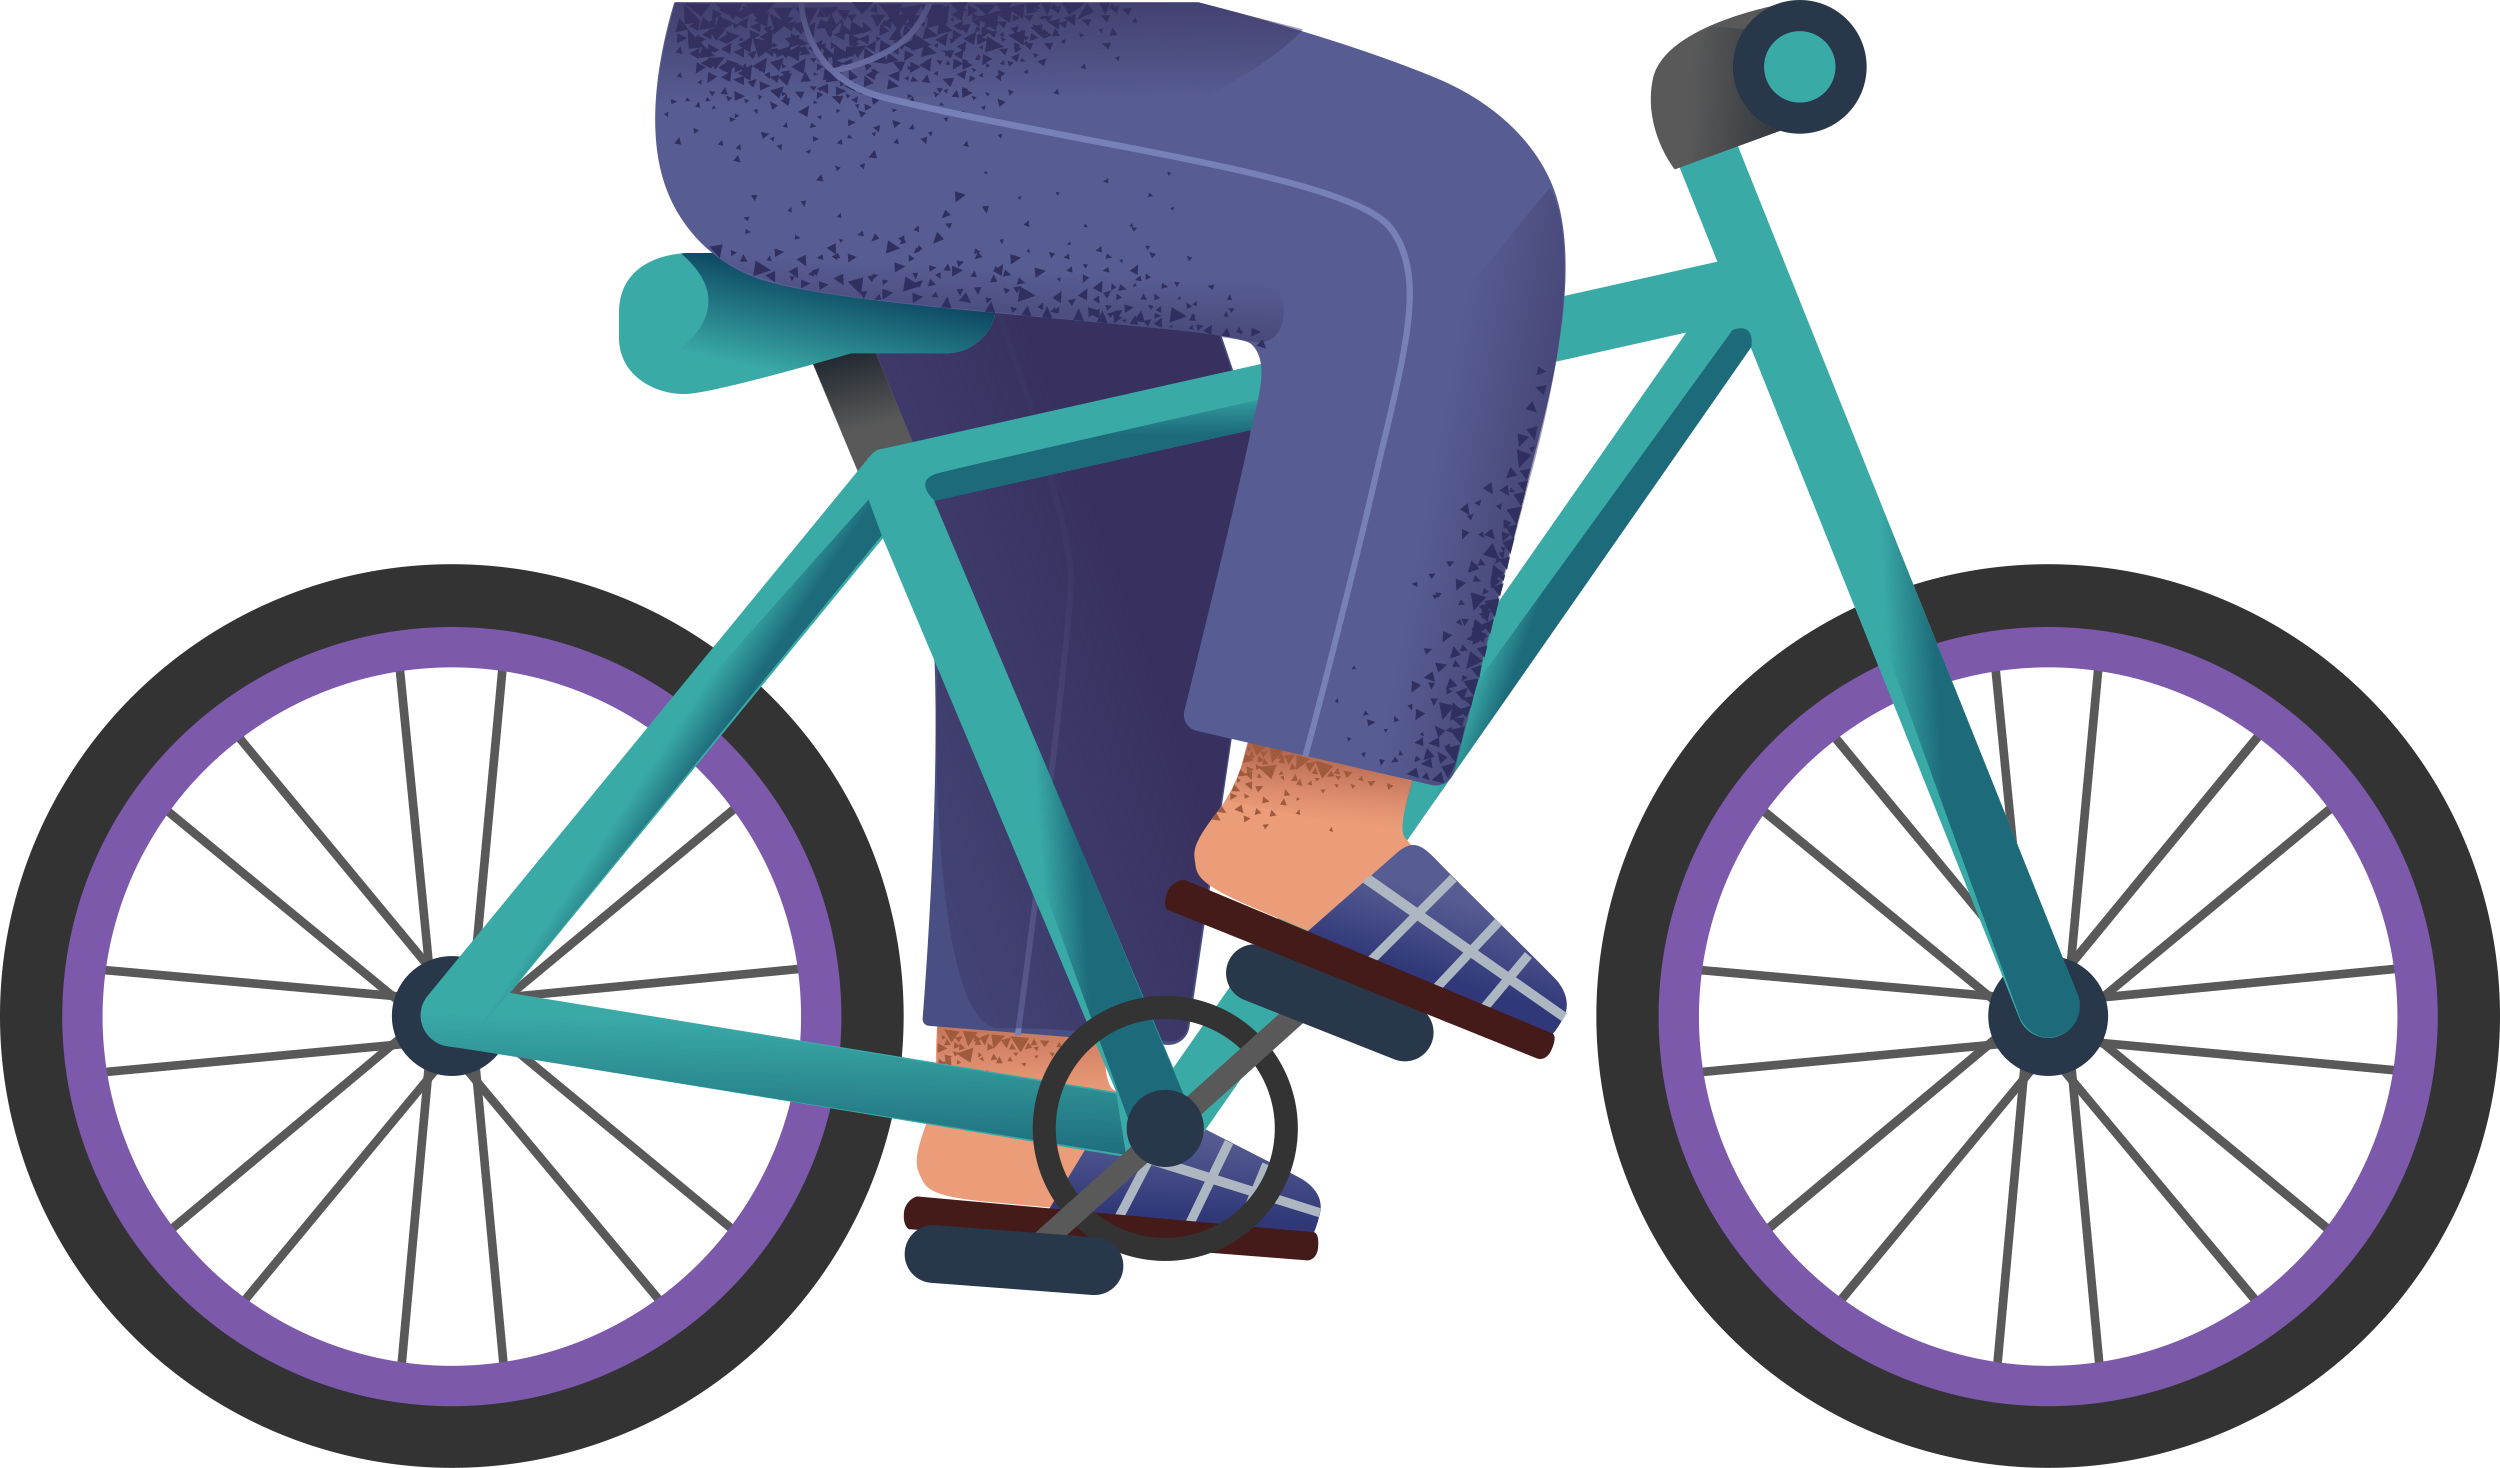 <svg xmlns="http://www.w3.org/2000/svg" xmlns:xlink="http://www.w3.org/1999/xlink" width="433.8" height="254.701" viewBox="0 0 433.8 254.701">
  <defs>
    <linearGradient id="linear-gradient" x1="0.571" y1="0.14" x2="0.498" y2="0.85" gradientUnits="objectBoundingBox">
      <stop offset="0.233" stop-color="#575d92"/>
      <stop offset="0.995" stop-color="#313879"/>
    </linearGradient>
    <linearGradient id="linear-gradient-2" x1="0.5" y1="0.908" x2="0.498" y2="-0.108" gradientUnits="objectBoundingBox">
      <stop offset="0" stop-color="#cc7a5e" stop-opacity="0"/>
      <stop offset="1" stop-color="#aa5f4b"/>
    </linearGradient>
    <linearGradient id="linear-gradient-3" x1="-0.138" y1="0.989" x2="0.627" y2="0.428" gradientUnits="objectBoundingBox">
      <stop offset="0.139" stop-color="#38315f" stop-opacity="0"/>
      <stop offset="0.995" stop-color="#38315f"/>
    </linearGradient>
    <linearGradient id="linear-gradient-4" x1="0.579" y1="0.928" x2="0.404" y2="0.071" gradientUnits="objectBoundingBox">
      <stop offset="0" stop-color="#151e28" stop-opacity="0"/>
      <stop offset="0.998" stop-color="#151e28"/>
    </linearGradient>
    <linearGradient id="linear-gradient-5" x1="0.111" y1="0.49" x2="1.69" y2="0.618" xlink:href="#linear-gradient-4"/>
    <linearGradient id="linear-gradient-6" x1="0.226" y1="0.878" x2="0.632" y2="0.163" gradientUnits="objectBoundingBox">
      <stop offset="0.131" stop-color="#093f5c" stop-opacity="0"/>
      <stop offset="1" stop-color="#093f5c"/>
    </linearGradient>
    <linearGradient id="linear-gradient-7" x1="0.441" y1="0.508" x2="0.588" y2="0.489" gradientUnits="objectBoundingBox">
      <stop offset="0.131" stop-color="#093f5c" stop-opacity="0"/>
      <stop offset="1" stop-color="#093f5c" stop-opacity="0.6"/>
    </linearGradient>
    <linearGradient id="linear-gradient-8" x1="0.439" y1="0.51" x2="0.596" y2="0.487" xlink:href="#linear-gradient-7"/>
    <linearGradient id="linear-gradient-9" x1="0.489" y1="0.486" x2="0.563" y2="0.544" xlink:href="#linear-gradient-7"/>
    <linearGradient id="linear-gradient-10" x1="0.547" y1="0.112" x2="0.456" y2="0.996" xlink:href="#linear-gradient-7"/>
    <linearGradient id="linear-gradient-11" x1="0.488" y1="0.486" x2="0.545" y2="0.515" xlink:href="#linear-gradient-7"/>
    <linearGradient id="linear-gradient-12" x1="0.495" y1="0.399" x2="0.509" y2="0.655" xlink:href="#linear-gradient-7"/>
    <linearGradient id="linear-gradient-13" x1="0.682" y1="0.213" x2="0.495" y2="0.686" xlink:href="#linear-gradient"/>
    <linearGradient id="linear-gradient-14" x1="0.466" y1="0.855" x2="0.585" y2="0.143" xlink:href="#linear-gradient-2"/>
    <linearGradient id="linear-gradient-15" x1="0.504" y1="0.459" x2="1.093" y2="0.625" xlink:href="#linear-gradient-3"/>
    <linearGradient id="linear-gradient-16" x1="0.484" y1="0.587" x2="0.405" y2="1.182" xlink:href="#linear-gradient-3"/>
    <linearGradient id="linear-gradient-17" x1="0.509" y1="0.697" x2="0.466" y2="-0.287" xlink:href="#linear-gradient-3"/>
  </defs>
  <g id="_62" data-name="62" transform="translate(-36.5 -207.699)">
    <path id="Path_12953" data-name="Path 12953" d="M200.1,369.8s-1.2,16.5-1.2,21.2c0,4.6.2,6.5-1.9,12.3-2.1,5.9-1.5,6.9-.7,8.7s1.7,3.2,10.2,4.1l55,5.1s3.1-3.7.8-5.5c-2.2-1.8-29.4-16.6-32.7-19-2.6-1.9-1.6-22.1-1.6-22.1l-27.9-4.8Z" fill="#eb9c79"/>
    <path id="Path_12954" data-name="Path 12954" d="M217.4,419.4l12.1-20c2-3,3.6-2.4,7.6-.2s23.5,12,25.5,13.2c2,1.3,3.4,3.2,3,5.5a20.523,20.523,0,0,1-1.5,4.6l-46.7-3.1Z" fill="url(#linear-gradient)"/>
    <g id="Group_930" data-name="Group 930">
      <path id="Path_12955" data-name="Path 12955" d="M265.3,418.9l-40.1-12.5.8-1.7,39.8,12.7Z" fill="#adb7c1"/>
      <path id="Path_12956" data-name="Path 12956" d="M228.96,420.477l10.342-19.87,1.42.74-10.342,19.87Zm12.14,1.51,7.944-16.486,1.44.7-7.944,16.486Zm9.12.372,5.338-12.942,1.48.6L251.7,422.959Z" fill="#adb7c1"/>
    </g>
    <path id="Path_12957" data-name="Path 12957" d="M195.6,415.3l68.8,6.2s1.1-.1.8,2.8c-.3,2.2-1.9,2.1-1.9,2.1L194.4,421c-.1.2-1.4-.6-1-3.2a3.307,3.307,0,0,1,2.2-2.5Z" fill="#441b18"/>
    <path id="Path_12958" data-name="Path 12958" d="M199.2,382.6l-.1,12a43.354,43.354,0,0,1-.8,5.4l30.8-3.3-.7-2.3-.4-9.5-28.8-2.3Z" fill="url(#linear-gradient-2)"/>
    <g id="Group_931" data-name="Group 931">
      <path id="Path_12959" data-name="Path 12959" d="M202.9,388.6l-.7-.9,1.3-.2Zm-3.1,4.8-.6.4-.1-.9Zm11.3,3.8h-.9l.6-.9Zm-8.5-5.6.7.5-.8.3Zm14.6,7.5-.8-.2.5-.7Zm-.5-8.3-.3.6-.5-.5Zm-6.7,3.4.5.4-.6.3Zm-8.2,1.5-.7.6-.3-.8Zm-4.1,6.2.6-1.3,1.1,1.1Zm5.5-7.1-.7-1,1.3-.3Zm3.9,3.3-1.2.5.1-1.3Zm-6.4-4.3,1.1-.7.2,1.5Zm3.5,2.7v-1.2l1.2.7Zm8.6-6.7h-1.2l.5-1.1Zm13.1-.7-.6,1-.6-1.2Zm-11-.5.7.9-1.3.3Zm-16.7,11.3.5-1,1,.9Zm5.8-10.3-1.1.4.1-1.3Z" fill="#a05a3c"/>
      <path id="Path_12960" data-name="Path 12960" d="M203.1,389.2l-1.1.5.1-1.2Zm-3.9,8.1-.2-1.1,1.3.2Zm7.6-8.3h-1.2l.6-1.1Zm-7.7,6.6.2-1.3,1.3,1Zm9.4.5h-1.3l.6-1.1Zm-7-7.1-1.2.1.5-1.2Zm1.5-2.3-1.4,1.9-1.3-2.3Zm5.9,3-.4-2.5,2.4.2Z" fill="#a05a3c"/>
      <path id="Path_12961" data-name="Path 12961" d="M211.2,389.6l-1-1.4,1.7-.5Zm-3.8-.5-.9-1.4,1.7-.6Zm-6.7-1.4-.7.4-.1-.8Zm11.5,4.2-.9-.1.5-.8Zm8.6-2.5h-1l.5-.9Zm-7.6.9-.4.7-.5-.6Zm1.4,1.8-.3.7-.6-.6Zm-11-5.5,2.5.2-1.6,2.5Z" fill="#a05a3c"/>
      <path id="Path_12962" data-name="Path 12962" d="M202.9,390.4l-.7.6-.4-.9Zm13.9-1.1-.4.8-.6-.7Zm-10.5,1,.6.5-.7.4Zm.1,1.1.7-.3.1.8Zm-6.7,7.1,1-1,.7,1.4Zm5.9,2.3-.6-.7,1.1-.3Zm3.2-6.6-1.1.4v-1.3Zm-2.1-6.1-1.2.4.1-1.3Zm2.3,1.4-1.2.5.1-1.3Zm-8.8,2.5,1.3-.7.1,1.5Zm1.6,8.4-.4-1.2,1.3.3Zm8.7-8.2h-1.2l.6-1.2Zm6-3.2-1.2.1.6-1.2Zm5.7,1.1-.7-.8,1.3-.3Zm-17.8,8.2-1.1.4.1-1.2Zm-5.2-7.9v-1.7l1.7.9Z" fill="#a05a3c"/>
      <path id="Path_12963" data-name="Path 12963" d="M200.6,391.9l-.2-1.2,1.3.3Zm14.5-4.1-1.5,2.5-1.8-2.8Zm3.5.5-.8,1.1-.9-1.2Zm.9,2.1-.4.7-.5-.8Zm-20.3,2.3.2-1.3,1.3.9Zm10.4-1.2-1.2.2.5-1.2Zm-4.2-2-.5,2.6-2.5-1.6Z" fill="#a05a3c"/>
    </g>
    <path id="Path_12964" data-name="Path 12964" d="M167.8,241.6s28.4,53.3,30.1,69.4c2.5,23.1-.7,65.6-1.3,73.4a1.164,1.164,0,0,0,1.1,1.3l41.2,3.3a3.668,3.668,0,0,0,4-3.2L256,296.6c1.8-13.4-28-82.9-28-82.9l-60.2,27.9Z" fill="#494f83"/>
    <path id="Path_12965" data-name="Path 12965" d="M213.6,387.4l-1-.1c.1-.7,9.2-68.3,9.2-79.1,0-12.3-17-59.7-17.1-60.2l.9-.3c.7,2,17.2,48.1,17.2,60.5,0,10.8-9.1,78.5-9.2,79.2Z" fill="#7780b7"/>
    <path id="Path_12966" data-name="Path 12966" d="M167.8,242.3s17.1,30.6,23.1,49.2,8.9,25.3,8.2,35c-.4,4.8-.8,59.6,10.7,59.6a192.57,192.57,0,0,1,29.5,2.3,2.878,2.878,0,0,0,3.2-2.3l13.4-89.6c1.3-13.3-28-82.9-28-82.9l-60.1,28.7Z" fill="url(#linear-gradient-3)"/>
    <path id="Path_12967" data-name="Path 12967" d="M176.618,268.626l9.965-4.162,10.56,25.282-9.965,4.162Z" fill="#595959"/>
    <path id="Path_12968" data-name="Path 12968" d="M183,283.5l-6.3-14.8,9.9-4.2,6.6,16.1Z" fill="url(#linear-gradient-4)"/>
    <g id="Group_932" data-name="Group 932">
      <path id="Path_12969" data-name="Path 12969" d="M401.2,457.1l-6.9-73.8,6.9-74.3,1.5.2-6.9,74.2,6.9,73.5Zm-18.8,3.3-1.5-.2,7-76.8-7-70.9,1.5-.2,7,71.2Z" fill="#595959"/>
      <path id="Path_12970" data-name="Path 12970" d="M467.4,395.6l-74.2-6.9-73.5,6.9-.2-1.5,73.8-6.9,74.3,6.9Zm-74.2-13.3h-.1l-77-6.9.1-1.5,77,6.9,70.9-6.9.2,1.5Z" fill="#595959"/>
      <path id="Path_12971" data-name="Path 12971" d="M348.5,443.5l-1.2-1,47.3-57.1L452,337.8l1,1.2-57.4,47.5Zm-16.8-11.9-1-1.2L389.9,381l45.3-55.1,1.2,1L391,382.1Z" fill="#595959"/>
      <path id="Path_12972" data-name="Path 12972" d="M449.7,429.6l-57.1-47.2L345,324.9l1.2-1,47.5,57.5,57,47Zm-12.1,16.6-49.4-59.3-55.1-45.2,1-1.2,55.2,45.4,49.5,59.3Z" fill="#595959"/>
    </g>
    <circle id="Ellipse_382" data-name="Ellipse 382" cx="10.4" cy="10.4" r="10.4" transform="translate(381.5 373.6)" fill="#283749"/>
    <path id="Path_12973" data-name="Path 12973" d="M391.9,320.6A63.4,63.4,0,1,1,328.5,384a63.483,63.483,0,0,1,63.4-63.4m0-15A78.4,78.4,0,1,0,470.3,384a78.4,78.4,0,0,0-78.4-78.4Z" fill="#333"/>
    <path id="Path_12974" data-name="Path 12974" d="M391.9,323.5a60.6,60.6,0,1,1-60.6,60.6,60.688,60.688,0,0,1,60.6-60.6m0-7a67.6,67.6,0,1,0,67.6,67.6,67.644,67.644,0,0,0-67.6-67.6Z" fill="#7c59aa"/>
    <g id="Group_933" data-name="Group 933">
      <path id="Path_12975" data-name="Path 12975" d="M124.3,457.1l-6.9-73.8,6.9-74.3,1.5.2-6.9,74.2,6.9,73.5Zm-18.8,3.3-1.5-.2,7-76.8-7-70.9,1.5-.2,7,71.2Z" fill="#595959"/>
      <path id="Path_12976" data-name="Path 12976" d="M190.5,395.6l-74.3-6.9-73.5,6.9-.1-1.5,73.7-6.9,74.3,6.9Zm-74.3-13.3h0l-77-6.9.1-1.5,76.9,6.9,71-6.9.1,1.5Z" fill="#595959"/>
      <path id="Path_12977" data-name="Path 12977" d="M71.5,443.5l-1.1-1,47.3-57.1,57.4-47.6.9,1.2-57.3,47.5ZM54.7,431.6l-.9-1.2L113,381l45.3-55.1,1.1,1L114,382.1Z" fill="#595959"/>
      <path id="Path_12978" data-name="Path 12978" d="M172.8,429.6l-57.1-47.2L68.1,324.9l1.1-1,47.6,57.5,56.9,47Zm-12.1,16.6-49.5-59.3-55-45.2.9-1.2,55.2,45.4,49.5,59.3Z" fill="#595959"/>
    </g>
    <circle id="Ellipse_383" data-name="Ellipse 383" cx="10.4" cy="10.4" r="10.4" transform="translate(104.5 373.6)" fill="#283749"/>
    <path id="Path_12979" data-name="Path 12979" d="M391.9,320.6A63.4,63.4,0,1,1,328.5,384a63.483,63.483,0,0,1,63.4-63.4m0-15A78.4,78.4,0,1,0,470.3,384a78.4,78.4,0,0,0-78.4-78.4Z" transform="translate(-277)" fill="#333"/>
    <path id="Path_12980" data-name="Path 12980" d="M391.9,323.5a60.6,60.6,0,1,1-60.6,60.6,60.688,60.688,0,0,1,60.6-60.6m0-7a67.6,67.6,0,1,0,67.6,67.6,67.644,67.644,0,0,0-67.6-67.6Z" transform="translate(-277)" fill="#7c59aa"/>
    <path id="Path_12981" data-name="Path 12981" d="M200.7,269H184.2s-21,6.2-27.8,7c-5,.6-12.5-2.4-12.5-9.8V262c0-8.4,7.7-10.4,12.5-10.4h44.3a8.71,8.71,0,0,1,8.7,8.7h0a8.71,8.71,0,0,1-8.7,8.7ZM397,380.3,335.4,226.4a5.385,5.385,0,1,0-10,4l9.1,22.7L190,285.5c-.2,0-.3.1-.5.1h-.1c-.1,0-.2.1-.4.1h-.1c-.1.1-.3.1-.4.2l-.1.1c-.1.1-.2.1-.3.2a.1.1,0,0,0-.1.1l-.8.8c-.1.1-.2.2-.2.3l-76.3,93.1a5.368,5.368,0,0,0-.7,5.7,5.49,5.49,0,0,0,4.5,3.1c4.2.5,76,12.3,123.5,20.2h1.6a.6.6,0,0,0,.4-.1c.1,0,.2,0,.2-.1.1,0,.2-.1.4-.1.1,0,.2-.1.3-.1s.2-.1.3-.1.2-.1.3-.2c.1,0,.2-.1.3-.2s.2-.1.3-.2.2-.1.2-.2c.1-.1.2-.1.2-.2l.5-.5c.1-.1.1-.2.2-.2h0L340.3,268l46.6,116.4a5.4,5.4,0,0,0,5,3.4,4.767,4.767,0,0,0,2-.4A5.453,5.453,0,0,0,397,380.3Zm-282.4,8.9ZM125,380l64.7-78.9,40.5,96.1Zm115.1,13-41.5-98.4,130.5-29.2Z" fill="#3aaaa7"/>
    <path id="Path_12982" data-name="Path 12982" d="M346.2,208.3s-20.9,3.5-22.9,13.1c-1.8,8.8,3.8,15.7,3.8,15.7l19.1-7Z" fill="#595959"/>
    <path id="Path_12983" data-name="Path 12983" d="M333.6,212.3l8.8.7,3.5,17.2-17.3,6.3-.6-6.2C327.9,215.5,333.6,212.3,333.6,212.3Z" fill="url(#linear-gradient-5)"/>
    <path id="Path_12984" data-name="Path 12984" d="M156.4,276c6.8-.8,27.8-7,27.8-7h16.5a8.7,8.7,0,1,0,0-17.4H156.4a10.283,10.283,0,0,0-1.7.1c3.5,3,6.8,7.6,3.1,13.1-2.9,4.2-7.5,6.2-11.8,7.2A12.194,12.194,0,0,0,156.4,276Z" fill="url(#linear-gradient-6)"/>
    <path id="Path_12985" data-name="Path 12985" d="M338.1,233.3l58.9,147s2.2,4.9-3,7c-4.8,1.9-7-3-7-3L332.9,235.2l5.2-1.9Z" fill="url(#linear-gradient-7)"/>
    <path id="Path_12986" data-name="Path 12986" d="M198.9,294.5,243.7,402a5.038,5.038,0,0,1-2.9,7c-4.8,2-7-2.9-7-2.9L193.7,296.5l5.2-2Z" fill="url(#linear-gradient-8)"/>
    <path id="Path_12987" data-name="Path 12987" d="M189.5,300.6,119,387.1s-3.2,4.3-7.6.8c-4-3.2-.8-7.6-.8-7.6l76.6-85.9Z" fill="url(#linear-gradient-9)"/>
    <path id="Path_12988" data-name="Path 12988" d="M231.9,408.1,114.2,389.2a5.035,5.035,0,0,1-4.5-6.1c.7-5.1,6.1-4.5,6.1-4.5l114.4,18.9Z" fill="url(#linear-gradient-10)"/>
    <path id="Path_12989" data-name="Path 12989" d="M340.4,267.9,244.2,406l-4.6-6.6L337.1,265C337.1,264.9,341,263.3,340.4,267.9Z" fill="url(#linear-gradient-11)"/>
    <path id="Path_12990" data-name="Path 12990" d="M198.7,294.6l130.4-29.2s3.2-5.2-6.6-3.4c-9.8,1.9-118.5,26.5-123.2,27.8s-.6,4.8-.6,4.8Z" fill="url(#linear-gradient-12)"/>
    <path id="Path_12991" data-name="Path 12991" d="M238.7,384.5a19,19,0,1,1-19,19,18.992,18.992,0,0,1,19-19m0-4a23,23,0,1,0,23,23,23,23,0,0,0-23-23Z" fill="#333"/>
    <path id="Path_12992" data-name="Path 12992" d="M212.2,429.8a2,2,0,0,1-1.3-3.5l54.5-48.9a1.985,1.985,0,1,1,2.6,3l-54.5,48.9a2.106,2.106,0,0,1-1.3.5Z" fill="#595959"/>
    <g id="Group_934" data-name="Group 934">
      <path id="Path_12993" data-name="Path 12993" d="M226,432.4l-27.9-2.1a4.97,4.97,0,0,1-4.6-5.4h0a4.97,4.97,0,0,1,5.4-4.6l27.9,2.1a4.97,4.97,0,0,1,4.6,5.4h0A5.038,5.038,0,0,1,226,432.4Zm52.4-40.9-26-10.3a5.013,5.013,0,0,1-2.8-6.5h0a5.013,5.013,0,0,1,6.5-2.8l26,10.3a5.013,5.013,0,0,1,2.8,6.5h0a4.977,4.977,0,0,1-6.5,2.8Z" fill="#283749"/>
      <circle id="Ellipse_384" data-name="Ellipse 384" cx="6.7" cy="6.7" r="6.7" transform="translate(232 396.8)" fill="#283749"/>
    </g>
    <path id="Path_12994" data-name="Path 12994" d="M259.1,318.2l-6.5,20a27.57,27.57,0,0,1-5.5,11.2c-3.8,5-3.5,6.2-3.2,8.1.2,1.9.6,3.5,8.5,7s50.9,21.4,50.9,21.4,4.1-2.6,2.4-5c-1.6-2.4-23.1-24.7-25.5-28-1.9-2.6,4.9-20.3,4.9-20.3l-26-14.4Z" fill="#eb9c79"/>
    <path id="Path_12995" data-name="Path 12995" d="M261.6,370.9l17.5-15.4c2.8-2.2,4.2-1.2,7.3,2.1,3.2,3.3,18.8,18.6,20.3,20.3,1.5,1.8,2.2,4.1,1.2,6.2a18.169,18.169,0,0,1-2.8,4Z" fill="url(#linear-gradient-13)"/>
    <g id="Group_935" data-name="Group 935">
      <path id="Path_12996" data-name="Path 12996" d="M307.5,384.9l-34.6-24.1,1.4-1.3,34.1,24Z" fill="#adb7c1"/>
      <path id="Path_12997" data-name="Path 12997" d="M272.3,375.34l15.84-15.84,1.13,1.13-15.84,15.84Zm11.106,5.1,12.535-13.333,1.166,1.1-12.535,13.333Zm8.712,3.2L301.1,372.9l1.227,1.027-8.985,10.737Z" fill="#adb7c1"/>
    </g>
    <path id="Path_12998" data-name="Path 12998" d="M242.1,360.4,305.8,387s1.1.2-.1,2.9c-.9,2-2.4,1.5-2.4,1.5l-64.1-25.8c-.2.1-1.1-1,0-3.4a3.26,3.26,0,0,1,2.9-1.8Z" fill="#441b18"/>
    <path id="Path_12999" data-name="Path 12999" d="M253.4,335.1l-1.8,6.6c-.5,1.4-2.4,4.9-2.4,4.9l30.4,6.1.1-2.4,2-7-28.3-8.2Z" fill="url(#linear-gradient-14)"/>
    <g id="Group_936" data-name="Group 936">
      <path id="Path_13000" data-name="Path 13000" d="M255.7,339.1l-.5-1h1.3Zm-3.9,4.1-.7.3.1-.9Zm10.3,5.9-.8-.2.7-.8Zm-7.2-7.2.6.7-.9.1Zm12.9,10.2-.7-.3.5-.6Zm1-8.3-.3.6-.5-.6Zm-7.2,2.2.5.4-.7.2Zm-8.3-.1-.8.4-.1-.9Zm-6.6,4,.9-1.1.7,1.3Zm8.1-4.7-.5-1.1h1.4Zm3.2,4-1.2.2.3-1.2Zm-5.5-5.5,1.3-.4-.1,1.5Zm3,3.4.2-1.2,1.1.9Zm9.7-5-1.1-.2.7-1Zm13.1,1.9-.9.8-.3-1.2Zm-10.8-2.6.6,1-1.4.1Zm-19.7,7.2.7-1,.8,1.2Zm8.8-8.3-1.1.1.3-1.2Z" fill="#a05a3c"/>
      <path id="Path_13001" data-name="Path 13001" d="M255.8,339.7l-1.1.3.2-1.2Zm-5.8,6.8v-1.2l1.2.5Zm9.5-6.3-1.2-.2.8-1Zm-9.3,4.8.5-1.2,1,1.2Zm9.6,2.5-1.2-.2.7-1.1Zm-5.6-8.3-1.1-.1.7-1.1Zm2-2-1.7,1.6-.9-2.5Zm5.2,4.1.1-2.6,2.4.7Zm2.3.4-.7-1.6,1.8-.2Zm-3.6-1.3-.7-1.6,1.8-.2Zm-6.4-2.6-.7.2v-.8Zm10.5,6.2-.9-.2.7-.7Zm8.9-.7-.9-.3.6-.7Zm-7.6-.6-.5.6-.4-.6Zm1,2-.4.7-.5-.7Zm-9.7-7.4,2.4.7-2,2.1Z" fill="#a05a3c"/>
      <path id="Path_13002" data-name="Path 13002" d="M255.4,340.8l-.9.5-.1-1Zm13.8,1.6-.5.7-.5-.8Zm-10.4-1,.4.6-.8.2Zm-.2,1.1.7-.2v.8Zm-7.9,5.7,1.2-.9.4,1.5Zm5.3,3.4-.4-.8,1.1-.1Zm4.4-5.9-1.1.1.2-1.2Zm-.9-6.4-1.2.1.3-1.2Zm2,1.8-1.2.2.3-1.2Zm-9,.8,1.3-.4-.1,1.5Zm-.1,8.5-.1-1.2,1.2.5Zm10.1-6.3-1.1-.3.7-1Zm6.5-2-1.1-.2.8-1Zm5.4,2.1-.6-.9,1.4-.1Zm-19,4.6-1.2.3.3-1.2Zm-3.2-8.7.4-1.6,1.5,1.1Z" fill="#a05a3c"/>
      <path id="Path_13003" data-name="Path 13003" d="M252.9,341.8l-.1-1.1,1.3.5Zm15-1.2-2,2.2-1.2-3.1Zm3.3,1.1-1,1-.6-1.3Zm.5,2.3-.5.6-.4-.9Zm-20.4-1.6.4-1.2,1.2,1.1Zm10.4.8h-1.2l.8-1.2Zm-3.7-2.8-.9,2.5-2.3-2.1Z" fill="#a05a3c"/>
    </g>
    <path id="Path_13004" data-name="Path 13004" d="M305.8,239.7c-3.2-7.7-10.3-14.4-20.2-18.5-13.1-5.4-28.8-9.9-41.1-13.1h-91c-2.6,8.7-5.2,22.1-1.4,32.3a26.23,26.23,0,0,0,17,16c17.3,5.3,81,7.8,84.5,11,3.4,3.1,1.1,9.7-.1,15.4-2.3,10.9-9.3,39.4-11.5,48.3a2.837,2.837,0,0,0,2.1,3.4l40.8,9.4a3.215,3.215,0,0,0,3.9-2.4l15.5-60.9c4.7-18.8,5-32.4,1.5-40.9Z" fill="#575d92"/>
    <path id="Path_13005" data-name="Path 13005" d="M284.8,343.9a3.51,3.51,0,0,0,4.1-2.4l13-50.5c11.2-40.9,3.5-50.7,3.5-50.7s-13,15.4-25.5,32.5c-14,19.2-35.4,61.5-35.4,61.5Z" fill="url(#linear-gradient-15)"/>
    <path id="Path_13006" data-name="Path 13006" d="M248.4,250.3c-20.1-3.8-60.4-10.2-73.6-14.8a117.493,117.493,0,0,1-24.1-12.2s-2.5,15.6,5.7,24.6,17.5,10.3,43.1,13l37.9,3.7,16.5,2.4c8,1.5,7.6-14.2-5.5-16.7Z" fill="url(#linear-gradient-16)"/>
    <g id="Group_937" data-name="Group 937">
      <path id="Path_13007" data-name="Path 13007" d="M204.2,219.8l-1.7.8,1.4.9Zm13.4-.6.5-1.4-1.6.5ZM219,214l1.4-.1-.8-1.4Zm6.2-5.8-1.8,2.9,2.9-1.3Zm-6.5,8.2.6-1.3-1.7.1Zm-18.7,5,1.4,1.4.7-1.6Zm-17.8,4.4.7-1.5-2.1.1Zm32.6-10.6v-.4l-.7.4.2-.9.1.5.7-.6-.8-.3.1-1-.4.1-.3-.2-.1.4-.7.1.4-1.2-1.5.6.9.7-1.3.4,2.7,1.8v-.3l.2.1,1,1,.5-1.3Zm-3.4.9-1.6.1,1.1,1.1ZM203.6,233l1,.2-.3-1.1Zm-.2-6.1.1.8.8-.4Zm6.8,4.9.2-.9-.8.2Zm-18.7.7,1,.2-.3-1Zm.7-5.7-.9-.3.1.7Zm5.9,4.6.2-.9-.8.2Zm-3.9-1.3,1,.1-.3-1ZM194,224v.8l.9-.4Zm6.8,4.9.2-.9-.8.2Zm2.7-4.2,1.8-.9-1-.4.3-.2-1.1-.4.1.3-.2-.1Zm3.8,2.2.2-.9-.8.3Zm16.7-7.4,1,.2-.3-1Zm8.9-8,.9.2-.2-1Zm-13.6,12.4,1,.2-.3-1Zm4.5-10.5.1.8.8-.4Zm6.8,4.9.2-.9-.8.3Zm-9.4-2.9.2-.9-.8.3Zm6.5-1.9.2-.9-.8.2ZM200.1,223H199l.6.9Zm-1.6-2.6.7.5.1-.9Zm3.1,4.1,1.4.1-.5-1.3Zm10.1-.2.7-.7-1-.4Zm-4.6-4-.8.5.7.4Zm6.7-2.6-.3.7h.9Zm-.8.8.4-1.5-1.5.6Zm2.2-3.7,1.5-.5-1.3-.9Zm.5,2.1.4.9.6-.6Zm-.9,3.7.1-.9-.8.5Zm-8.5-3.6-.2.5-.1-.1-.3.7h.9l-.2-.3h.3Zm4.5,2-.1-.9-.7.7Zm-7.4-1,.3-1.5.2.2.3-1.8-1.7.9,1,.6-1.5.7Zm2.5-4.8-2.3,1.2,1.9,1.1Zm-15.2,8.2-.3,1.8,2.1-.5Zm8.1,3.2.7-.6-1-.4Zm-4.6-3.8-.8.5.7.4Zm6.4-1.8.9-.1-.6-.7Zm-23.9-4.6.9-.1-.6-.7Zm31,10,.6-.4-.8-.4Zm2.2,1.9,1.1-.9-1.4-.6Zm-4.5-1.2.6-.5-.9-.3Zm-5.6.3-.3.6h.8Zm-35.7,8.1,1,.2-.2-1Zm-3.1-.7,1,.2-.2-1Zm3-4.6.8-.4-.8-.4Zm6.7,4.1.2-.9-.8.3Zm-6.8-8.8.1,1.7,1.8-.8Zm-9.9-10v1.7l1.8-.9Zm-.3,3.3,1.2.3-.3-1.4Zm.7-6-.7,2.5,2.3-.5Zm13.5,16.7.1-.9-.8.2Zm-7.3-3.9-1.1-.1.6.9Zm1.9.7.3,1,.8-.6Zm-4.3-1.9.1-.9-.8.5Zm4.1.4-.8,1.2,1.3.1Zm5.7,1.3.2.9.6-.5Z" fill="#303060"/>
      <path id="Path_13008" data-name="Path 13008" d="M171.5,226l-1.4-.7.4,1.5Zm-5.6-.3.6-.6-.9-.3Zm-5.9.9.8-.1-.5-.5Zm21.7,6,1,.2-.2-1Zm-.1-6v.7l.8-.4Zm6.9,4-.8.2.6.6Zm-16.2-.9.9.2-.2-1Zm6.8-2-.8.2.6.6Zm4.3-4.2-1.9-.8.1,1.6Zm-15.1-1.7.1,1.6,1.8-.8Zm17.3,3.9-.8.2.6.7Zm-7.4-3H177l.7.8Zm3.5,14.7.7-.6-1-.4Zm-4.7-3,.2-.8-.9.4Zm6.5-2.7h1l-.7-.7Zm2.3-7.6.6-.5-.8-.3Zm1.9.3.3,1.5,1.1-.8Zm-4.5-.5.3.9.6-.5Zm-5.4,1.2-.2.6.8-.1Zm-11.6-3.2,1,1,.6-1.5Zm5.9,1.8.1.7.8-.4-.8-.4.3-.9-2.4.7,1.6,1.4Zm24.3-1.8,1.5.2-.5-1.5Zm-7.4,8.8.2-1.3-1.2.4Zm-12.9-7.1h-1.7l1.1,1.3Zm15.3-5.2,1.4,1.8.8-1.8Zm-7.7,11.2,1.3-.7-1.4-.5Zm-14.8,2.2,1.1-.9-1.5-.3ZM182,221.7l-.8-.7.5-.1-2.1-1.3-.3,2,.6-.1-.2.5Zm3.9,6.4.9-.8-1.4-.5Zm-9-2.1-1.9,1.1,1.6.9Zm9.6-5.2-.1,2,1.7-.7Zm-1.5,1.1-2,.7,1.9,1Zm7.6-1.9-2,.8,1.9,1Zm-33.4,2.1L161,221l-1.6-.8Zm-2-1.6,1.8-1.1-1.6-.9Zm37.3-1.2-.5-.2v.8l.4-.2v.7l1.8-1.1-1.7-.9Zm12.6-2.2-.2,1.9.6-.3.2.8.6-.5-.8-.4,1.2-.7Zm-2.3,3.7-.1,1.2,1.1-.7Zm7.7-5.8v.5l-.1-.1.1.4-.1.5.2-.1.1.7,1.1-.8-.6-.3.4-.2Zm-34.2,8.6-.1,1.3,1.2-.8Zm-16.1-3.5h.2l.3.2v-.1h.1v.2l-1.2.7,1.6.8.2-1.7V220l.2-.1-.3-.1.7-.5v1l1.1-.5.3.1-.9.5.9.5-1.7.6,1.9,1v-1.4l1.1.6.3-2.8-.9.5-.3-.8-.4.7h-.1l-.3-.4-.1.2-.3-.2.3-.1-2.4-.8.1.5-1.5.9Zm-2.3-.5v-.2l.1.2.2-.5.4.7,1.7-2.2-2.4.1v-.1l-.1.1h-.5l.1.2-1.3.8Zm.3-.9h-.1v-.1Zm-4.1-1.7,1.6.9.1-.6.1.1-.1.4,2.8-.4-.7-.6.4-.2.1.3,1-.6-.4-.1-1.6-.9-.1.9-.5-.4-.7-.7.9-.6-1.6-.8-.1.6-1.5-1.6.2,3.5,2.3-.3-.2.9-.3.1.1-.9Zm20.1,3.1-.8,1.8,1.8-.1Zm-2.4-.8,1,.6.1.1,1.1.5.3-2.7Zm46.6-8.4-2.1.6,1.9,1.3.1-1,1.1.8.4-1.4-1.5.5Z" fill="#303060"/>
      <path id="Path_13009" data-name="Path 13009" d="M223,212.1l.2-2-2.2.7ZM196,219l1.9,1.1.2-2.4Zm-18.7,10-.3.9,1.2-.2Zm14.4.9,1.1-.9-1.5-.5Zm-6.3-5.5-1.2.6,1,.6Zm9.1-2.5,1.3-.1-.9-.9Zm24.6-13.7h-1.9l1,2.2Zm-1.3,4.7-.3-.2v.3l-.2.1.1-1.2-1,.2-.8-.2.2.4-.5.2,1.2.9h-.1l1.1.9-.1.2,1.6-.7-1.1-.8.1-.2Zm1-3.6h.4l1,.8.5-1.5-.7.3-.7-.7Zm.3,1.1-1.7.1,1.1,1.1Zm-18.7,6.1H200l.5.4v.6l.3-.2.6.6.7-1.5Zm-19.6,3,1.3,1.4.2,1.8,1.9-1v-.1l1.2-.5-1.6-1.3v1.7l-1.5-.6.6-1.5Zm35-9.2-1.6.1,1,1.1Zm-21.6,14.9,1,.2-.3-1Zm6.6-1.2.2-.9-.8.3Zm3.5-5.5.3-.2-1.1-.4.1.3-.2-.1.1.5-1.5-.7-.2,1.9,1.7-1v1l1.8-.8Z" fill="#303060"/>
      <path id="Path_13010" data-name="Path 13010" d="M199,218.1l.6.9.5-.8Zm.2-2.1.1-.9-.8.5Zm12.4,3.3.8-.7-1.1-.4Zm-4.5-3.8-.8.4.7.4Zm-.9-3.4-.2.4h-.1l-.3.7.9-.1-.2-.2h.3Zm3.7,1.7.8.3-.1-.9Zm-8-1.6,1.5.9v-.4l.8.8.7-1.6-1.4.1.1-.7Zm-.9,1.2-2.2,1.2,1.8,1.1Zm-3.6,2.3.7-.2-1.5-1,2.7-.6-2.2-1.6-.5,2.2-1.6-1-.2,1.1-1.5.9,1.3.7v.3l.4-.1.3.1v-.2l1.4-.4-.4,1.7,2.8-.7Zm12.4,5-.6.3,1,.8V221l.8-.6-1.4-.6Zm-4.4-.5.6-.4-.9-.4Zm-39.8-5.5-.6-.6-.3.7Zm2.6,5.4.2-.1.8.4.4-2.7-2.6,1.5,1.2.6ZM173,224l-.7.9h.3l-.7.2,1.4,1,.3-1.4-.4.1Zm5.3-1,.6.6.1-.3,1.2.7v-1.8l-1.8.8Zm-.1-5.2H177l.7.8Zm7.6,1.4.6-.5-.8-.3Zm2.7.8v-.3l-.2.1-.6-.2.1.5-1.1.6,1.6.9.1-.8.7-.6Zm-5.3-.9.3.8.6-.5Zm-5.4,1.1-.2.6.8-.1Zm-10-3.7-1.6.5,1,1Zm-5.3-3.4.1.6-1.5.9,1.6.8.1-.5v.2h.2l.1-.1,1.8-1.1Zm7.6,5.4,1.6,1.5.4-1.2.1.8.8-.4-.8-.4.3-1Zm19.5-2.3-1.6,2.3,2.5.3Zm-16,3.7-1.7.3.7.5-1,.4.1-.4-1.6.3v-.8l-1,.4.9.8.1-.3,1.3,1,.2-.9,1.5,1.4.8-2.3-.5.2Zm-10.2-4.8-1.8,1.1,1.6.9Zm24.9,1.6.2-1.9-1.8,1Zm-1.9,1.3,1.7-.8-1.6-1.3Zm-6.2-.6-1.9.7,1.9,1Zm-14.6.3v-1.5l1.1.6.3-2.3,1.5-.8-1.9-.8.1,1.3-2.2,1.3.9.5-1.7.7Zm27.8.6,1.7-1.1-1.6-.8Zm20-7.5-1.1-.6-.1,1.3Zm-35.1,7.9-.1,1.3,1.2-.7Zm-22.2-6.5,1.6.9.2-1.6h.3l-.3-.3v-.1h-.1l-2.6-2.7.1,3.5,1.7-.2Zm68.8-4h-4.1l1.2,2.1Zm4.1,5.7,1.4-.1-.8-1.3Zm-.2,2.4.5-1.2-1.6.1Zm-3.5-4.1.6-1.2-1.7.1Zm7-1.8.6-1.3-1.7.1Zm-3.2-2.2h-1.9l1.1,2.1Zm-.2,1h.4l1,.9.4-1.5-.7.3-.6-.7Zm.2,1.1-1.6.1,1.1,1.2ZM186.8,220l1-.9-1.4-.6Zm2-10-.3-1.6-1.1,1.2Zm20.5-1.5h-3.7l2.1,1.8Zm-7.2,2.2-.8.4.6.4Zm13-.9v.3l1.5-.5-.7-.4.4-.3-.2.4.9-.1-.4-.5.6-.5-2.7.1.2,1.9Zm-36.3-.4-.6,1.2,1.6.1Z" fill="#303060"/>
      <path id="Path_13011" data-name="Path 13011" d="M217.6,210.4l-.8.4.8.4Zm-16-.2,1.8,1.1.3-1.7.6-.1-.5-.4V209l.6-.9-3.1.1,1.4,1.4Zm-8.5,3.7,2.2-.5-1.8-1.3Zm8.1.4.3,1,.8-.6-.2-.1.3-.1.1-.1,1-.6-1.6-.9-.1.8h-.1l.1.1v.7Zm-5-2.4.6.5.2-.9Zm14.8,2.6-.8-.4.2.9Zm-30-1.1h-1.1l.7.9Zm8.3,1-.8-.4.1.9Zm-23-3.7-1.8,1.1,1.6.9Zm16.8,2.3-2,.7,1.9,1Zm22.1-1.7.8-.5.2.1-1.1.5,1.4.9.1-1.1.8.5-.1.8-.4-.2-.1,1.5-.7-.3.1.3H206l.1,1.7,1.6-.8-.3,2.1,3.3-1-2.9-1.8-.1.5-.8-.3,1.2-.8.9.9.5-1.2h-1l-1-.5.7-.3,1.1.7.2-1,.1.1.1-.5,1,1,.5-1.2-1.5.1.1-.3-.3.2.2-1.1,2.1,1.4.2-2.1,2,1.4.3-2.7-2.7.7.5-.8-2.7.1.8,1.3-.5.1v-.1l-3.4,1h.1l-1.1-.6.9-.5-1.7-.9-.1,2,.9-.6Zm-44-1.9,1.6.9v-.1l1,.9.4-.7,1.3.7.1-.7v.4l1.5-.9.7,1-.5.3.9.5-1.6.6,1.8,1,.1-1.5,1.1.6.3-2.7-.5.2,1.6-1.7-5.2.1.7.8-1.1-.4v.6l-.9.6.9-1.6h-4.8l1,.9Z" fill="#303060"/>
      <path id="Path_13012" data-name="Path 13012" d="M159.5,211.5l-1-.9-.7,2.3,2.5-.4.1.1-.1.1h-.2v-.1l-.1.1h-.5l.1.2-1.3.8,1.6.9.1-1,.8,1.2,1.7-2.2h-.1l.6-.4.5-.1-.2-.1.4-.2.2.9,1-.7-1.1-.3-1.6-.8v.2l-.8-.7.4-.3-1.6-.8-.2,1.9-.5.3Zm1,1.1Zm1.2.1.4-.3v.2Zm.4-.2h0Zm-1.5,0h0l.1-1.7.5-.3Zm17.6.2,1.8-.2-1-1.6Z" fill="#303060"/>
      <path id="Path_13013" data-name="Path 13013" d="M170,210l.8,2.7-.6.4.3-1-1.6.5.8.7-1.4.8,1,.6-2.2-.4,1,3.4,1.3-1,.6.4.6.5.1-.8.5.4v.5l1.1-.5.7.7.2-.6.2.2v-.1l1.7.9.2-1.8.2.2-.2.6,1.8-.2-.8-1.3v-.1h-.1l-.1-.2-.1.3-.6.1v-.2l1.4-.4-1.7-1,.2-.6-.8.2-.7-.4-.1.6-1,.3.8.8-.1.6-1.9.6-.1-.1.1-.3-.4.1H171l-1,.2.8-.6v.3l.6-.5-.8-.4v.2h-.2l.2-2.1.1.5,1.9-1.5,1.3,1,.2-.9,1.5,1.4.2-.6,1.9,1.1.3-2.7-1.2.7,1.7-3.2,1.5,1.8.7-.8-.6,1.4H179l1.3,2.5,1.9-2.2.4.1-.5,1.5.8-.1-.2.2,1.2.3v.3h-.1l.1,1.7.5-.2.1.2-.9.1-.2-.2v.2h-.2l.1.2v.7l-1.7-1,.1-.1-1-.6-.1,1.3.7-.5-.2,1.3-1.4-1.2.1-.8-.7.4.1-.9-2.5,1.5,2.2,1.2.1-1.2.5.3-.5,1.5,1.9-.3v.6h.1v.4h-.1l.1,1.7,1.8-.8-.7-.3.7-.4,1.5.8.1-1.7-1.7.7-1.2-.5h.1v.1l1.6-.5v.2l1.1-.5.2.2.1-.3.2-.1-.1-.1.1-.2.5.9,1.5-2.2-2,.1.9-.4-.7-.3.7-.4,1.5.8.1-1.7-1.7.7-1.2-.5,1.7-.5v.2l1.7-.8-1.6-1.3v1.1l-1.9-1.2.9-1.2-1.6.1.4-.8-2.3-.1,1.4,1.9.5-.9.6,1-.2,1.7-.1-.1-.1-.3-.1.1-.8-.7-.2-1.2-1,1h-.1l-.8-1.7,1.3-1.3-3.5.1H174l-3.3.1,1.6,2.2L170,210Zm4.8,5.8h0l-1.2.7v-.4l.1-.2,1.6-.5-.5.4Zm-4.6.8v-.2l.2.1-.2.1Zm0-.3-.6.3.5-.4.1.1Zm6.1-4.1.1-.3.1.2-.2.1Zm-2.1-3.5,1.9,2.6-1.6.5.1-.4-1.5.3,1.2-.9-1.1-.2,1-1.9Zm16.4,1.8.3.4-.8.5-.2-.2-.2.4-.2.1.1.1-.1.3-.3-.2-.1,2,1.7-.8-1.1-.9h.6l.8.5.1-1.2.9,1.1-1.4,2,2,.2h-1.2l.7.8-.9.4h-.1l.2-.1-2.1-1.3-.2,2.1,1.5-.5v.1l.1.7-.1-.1-.4,1.8,2.2-.5-1.6-1.2.5-.4,1.1.6.1-1.4.5.6.8-1.7h-.6l-.6-1.5.7-1.3,1.8,1,.1-1.4.5.6.8-1.7h-1.2l1-1.6,1.2,2.2-.2,1.6,2.1-.6-.3,1.7,2.8-.7-1.7-1.2.5.3.1-.5.2-.1-.1-.1.3-2.8-1.1.3.2-.4h-3.7v-.1l-3.9.7.3-.7h-4.1l1.8,2-.1.1Zm3.4.5.4.5-.8.3.4-.8Zm1.2.1-.2.1Zm-2.5-1.6.5.6-.8.2Zm-5.1.8,1.1,2.1,1.5-2.2Zm-27.8-1.9-4.5-.1,2.8,2.3Zm28.2-.3h-3.7l1.8,2.1Zm-24.3,27.5,1.3.3-.4-1.3Zm-.6-7.6.1.9,1-.5Zm9,5.8.1-1.1-1,.3Zm6,5.2,1.3.2-.4-1.3Zm-.6-7.7.1,1,1-.5Zm-20.4-5.1.9.2-.2-1.1Zm-3.2-5.2,1,.2-.3-1Zm3.1,9.9.8-.6-1-.4Zm-4.6-2.9.1-.9-.8.4Zm6.5-2.7.9-.1-.6-.7Zm-3.5,0,.9-.1-.6-.6Zm-1.9,7.3,1.2.2-.3-1.3Zm-.6-7.7.1.9,1-.5Zm33.5,12.2.2-1.1-1,.4Zm.8-2.1,1.5.2-.4-1.5Zm-.6-8.1,1.2-.6-1.3-.6Zm10.6,5.8.2-1.3-1.2.4Zm31.1,19.9.3-.9.9.7Zm5.6,2.8-1.4-.7,1.5-1.1ZM209.2,262l-1.8-.2,1.1-1.8Zm6.3.6-1.8-.2,1.1-1.7Zm19.7,1-1.9-.2,1.2-1.8Z" fill="#303060"/>
      <path id="Path_13014" data-name="Path 13014" d="M234,264.1l-1.5-.2,1-1.5Zm-32.4-2.9-1.8-.2,1.1-1.9Zm8.7-5.6-1.5-.9,1.8-1.2Zm10.3,4.7-1.5-.9,1.6-1.2Zm4.5-.5-1.6-.8,1.7-1.3Zm13,4.8-1.4-.7,1.4-1.1Zm-12.7-1.8-.1-1.8,1.9.6Zm-23.7-7.1v-1.9l1.9.8Zm-6.8,4.6-.1-1.8,1.9.7Zm-3.1-5.3-.1-1.8,1.9.7Zm10.5-12.2-.1-1.9,1.9.6Zm9.6,10.8-.1-1.8,1.9.6Zm4.3,2.3-.2-1.8,2,.6Zm-26.6,3.8v-1.9l1.9.7ZM178.7,258l-.1-1.5,1.7.6Zm5-4.8-.1-1.5,1.6.6Z" fill="#303060"/>
      <path id="Path_13015" data-name="Path 13015" d="M175.5,257.7v-1.5l1.6.7Zm54.3,6.1-.1-1.5,1.6.5Zm1.9-1.8-.1-1.5,1.6.5Zm21.9,4.1.1-1.5,1.6.7Zm.9,1.6,1.1-1.1.6,1.6Zm-4.5-1.6-1.5-.1.9-1.5Zm.3-6.3-.9-.1.5-.9Zm-.6,2.9-.9-.1.5-.9Zm1-1.5-.5.8-.6-.8Zm1.5,3.9-.4.7-.6-.8ZM227.3,263l-1.4-.7,1.4-1.1Zm.4-4.5-1.6-.8,1.7-1.3Zm19,7.3-1.4-.7,1.5-1.1Zm-12.9-18.5-.6.6-.4-.9Zm-7.7,12.4,1.1-.7.1,1.4Zm2.5,1.9-.3-1,1.2.2Z" fill="#303060"/>
      <path id="Path_13016" data-name="Path 13016" d="M235.5,259.7h-1.1l.5-1.1Zm.2-17.8.2-.8.7.6Zm4.4,2.3-.6-.3.7-.4Zm-.3-6.5-.5.5-.3-.7Zm4.5,27.4-.2-1.1,1.3.2Zm7.7.3h-1l.5-1Zm-4.8-8.3-.3.9-.9-.7Zm-49.4-2.2-.1-1.2,1.3.4Zm8.2.9-1.1-.1.7-1.1Zm-4.3-9.4-.4,1-.8-.9Zm8.8,9.3.4-1.2,1.1.9Zm-13,1.7.4-1.3,1,1Zm15.4-.3.4-1.3,1.1,1Zm7.3,5-.9-.4,1-.8Zm-2.7-.6-1-.5,1-.8Zm2.1-9.8-.7.8-.4-1.1Zm-7.8,6.3-.8.7-.4-1.1Zm1.2,3.2-.8.8-.4-1.1Zm-6.1-17.7,1.2-.1-.4,1.4Zm-1.4,8.3.2-1,1,.6Zm9.6-4.7-1-.4.9-.8Zm-9.6,10.5,1.3-.1-.6,1.4Zm-3,.3,1.2-.1-.6,1.3Zm-16.8.4,1.3-.1-.6,1.4Zm17.2,1.6,1.2-1.5.9,1.9Zm-12.7-8.2.4-2.3,2.1,1.4Zm-30.6-1.2,2.3-.4-.5,2.4ZM196,248l-1-.4.9-.8Zm-14.1,3.6.4.9-1.2-.1Zm12.9,3.5,1-.1-.4,1.2Zm-5.7,3.6.3,1h-1.2Zm9.8-.4.4,1-1.2-.1Z" fill="#303060"/>
      <path id="Path_13017" data-name="Path 13017" d="M209.9,249.3l.8-.1-.3.9Zm-.9,5.3.2-.7.6.4Zm6.2-3-.6-.3.5-.5Zm10.1,2-.5.7-.4-.8Zm-3.3-4,.4.5-.7.2Zm-2.1,6.5.6-.3v.8Zm16.2-5.7-.5.7-.4-.8Zm-3.3-4,.4.5-.7.2Zm-2.1,6.5.6-.3v.8Zm6,7.9-.5.7-.5-.9Zm-3.3-4,.4.5-.8.2Zm-2.2,6.5.7-.3-.1.7Zm12.8-.9-.4.5-.4-.6Zm-2.9-3.3.4.4-.7.2Zm-1.7,5.2.5-.2v.6Zm-10.6-25.7v.9l-.9-.3Zm-9.1,2.4.7.1-.4.6Zm4.8,6.1.3-.6.5.6Zm-17.3-9.3.4-.5.3.6Zm6.3,4.6-.4-.5.7-.2Zm-25.2,5.8.8.9-1.4.5Zm-7.5,4,1-.5v1.2Zm8.9,5-.1-1,1.1.2Zm16.5-5.8.8.9-1.4.4Zm-7.4,4,.9-.5v1.2Zm8.9,5-.2-1.1,1.2.2Zm-28.5-8.6.2,1-1.2-.3Zm-1.5,2.8.1,1.1-1.1-.4Zm-4.2,1,.9.1-.5.8Zm14.6.5-.2-.9,1,.2Zm7.8-5.9.7.7-1.1.5Zm3.2-2.3,1.2,1.3-1.9.8Z" fill="#303060"/>
      <path id="Path_13018" data-name="Path 13018" d="M193.1,249l.7.8-1.2.3Zm2.4,1.6.7.7-1.2.4Zm-15.6.1,1.6-.8.1,2Zm-10.6,4.8,1.7-.8v2Zm5.4-2.8,1.6-.8.1,2Zm-1.4,2.1,1.6-.8.1,2Zm7.8,1.2,1.7-.8.1,2Zm1.2-6.2-.2-.6.8.1Z" fill="#303060"/>
      <path id="Path_13019" data-name="Path 13019" d="M200.5,244.1l1,.9-1.6.6Zm-8.2,5,1.1-.6.1,1.3Zm10.5,5-.3-1.2,1.3.2Zm25.8,5.4-.7-1,1.4-.4Zm7.6-3.7-.9.5v-1.2Zm-8.6-5.4.1,1.1-1.1-.3Zm-3,13-1.9-.2,1-2Zm-5.5-.5-1.8-.1.9-2Zm9.6.9-1.9-.2,1-2Zm2.5-4.5-1,.5v-1.2Zm-8.7-5.4.1,1.1-1.1-.3Zm1.9,1.4,1.1.6-1.1.9Zm-5.6,6.5.7-.8.5,1.1Zm10.4,1.1-.6-.8,1.2-.2Z" fill="#303060"/>
      <path id="Path_13020" data-name="Path 13020" d="M230.1,262.9l-.8-1,1.4-.4Zm7.7-3.5-1,.4v-1.2Zm-9-5.4.2,1-1.2-.3Zm1.7,4.2.4-1.2,1.1.9ZM238,262l-1-.5,1-.7Zm-.9-10.2-.7.7-.5-1.1Zm.9,6,.2-1,1,.7Zm6.1,3.1-.7-.4.8-.6Zm-.7-8.5-.6.6-.4-.9ZM236.8,263l.1-1,1.1.5Zm6.8,1.9-.9-.2.7-.7Zm-2.4-8.2-.5.8-.5-.9Zm-5.5,7.7-.8-1,1.4-.3Zm7.7-3.5-1,.4v-1.1Zm-9-5.4.2,1-1.2-.2Zm-11.9,5.3-.7-1,1.4-.3Z" fill="#303060"/>
      <path id="Path_13021" data-name="Path 13021" d="M213,258.6l-.7-1,1.4-.3Zm17.5,4.2-.7-1,1.5-.3Zm13.5.6-1.2-.1.8-1.3Zm-42.5-8.7-1.3-.1.8-1.2Zm28.7,2.9-.9.5.1-1.3Zm-8.2-5.9.1,1-1.1-.3Zm-51,.6-.1-1.5,1.7.6Zm-7.6-.1-.1-1.1,1.1.4Zm7,.8-.9-.1.6-.9Zm-3.8-7.7-.4.8-.7-.7Zm.2-3.7,1.1-.1-.4,1.1Zm-1,6.7.1-.9.9.6Zm8.1-3.7-.8-.3.7-.7Zm1.5-2,1-.1-.3,1.1Zm-1,6.7.1-.9.9.6Zm8.1-3.7-.8-.3.7-.7Zm5.3,11.1-.8-1,1.4-.4Zm-9.6-1.1-.9-.9,1.4-.5Zm17.9,2-.8-.9,1.3-.4Zm13.5-1-1.3.1.6-1.4Zm-43.4-3.5h-1.3l.6-1.3Zm29-.5-1,.5v-1.2Zm-9-4.9.2,1-1.2-.2Zm53.2,16,.4-2.7,2.7,1.6Z" fill="#303060"/>
      <path id="Path_13022" data-name="Path 13022" d="M213.1,260.1l.4-2.7,2.7,1.6Zm-29.5-3.5,2.7-.8-.4,3Zm9.6,1.7.4-2.6,2.7,1.6Zm-26-2.7.4-2.7,2.7,1.7Zm108.9,85-.3-1.2,1,.2Zm14.1-11.8,2-.3-.4,1.7Zm-1.7,3.6,2.1-.2-.4,1.7Zm2.4-13.8,1.8-1.1.4,1.8Zm-7.4,6.7,1.6-1.1.4,1.8Zm.8,11.4,1.9-1.1.1,1.8Z" fill="#303060"/>
      <path id="Path_13023" data-name="Path 13023" d="M285.9,338.1l1.8,1-1.3,1.2Zm-.5-4.5,1.9.9-1.2,1.2Zm-2.4,6.7,1.8-1.1.3,1.8Zm1.9,2.8,1.7-1.5.5,2Zm1.9-23.9.1-2,1.6.7Zm6.9-4.1-.1-2.1,1.7.8Zm-4.5-4.9-.1-2.1,1.8.7Zm-7.8,17.7.1-2.1,1.6.8Zm.7,4.8.1-2,1.6.8Zm13.1-22.9v-2.1l1.7.8Zm2.2-10.2v-1.8l1.4.6Zm1.2,4.2-1.4-2,2.1-.8Zm-8.4-2.5v-1.8l1.3.6Zm7,.4-.1-1.8,1.5.6Zm-15.3,34.9,1.5-1,.1,1.6Zm-1.3,5.4,1.7-1.1.4,1.8Z" fill="#303060"/>
      <path id="Path_13024" data-name="Path 13024" d="M284.6,343.1l-1.4-.5.9-.9Zm-2.7-3.1.3-1.2.8.7Zm3-12.6-.6-1.3,1.2.1Zm5.7-11-.5-1.3h1.3Zm-5.3,13.8-.6-1.3H286Zm1.7,7.1,1.1-.6.1,1.1Zm.3-2.8,1.1-.7.1,1Zm-8.9-2.6.9.8-.9.3Zm9.1-5,1,.8-1,.5Zm2.4-3.5h-1.4l.5-1.2Zm1.3-2.8-1.4.1.5-1.2Zm6.1-15.8-1.5.8.5-1.1Z" fill="#303060"/>
      <path id="Path_13025" data-name="Path 13025" d="M293.2,325.4l-1.5-1.7,1.9-.6Zm.9-3.6-1.4-1.6,1.9-.5Zm-6.7,5.5.7-2,1.3,1.4Zm.7-5.3.6-2.2,1.3,1.5Zm-4.6,17.6.6-2.1,1.4,1.5ZM281.4,309l1-.4.1,1Zm10.8-12.1-.5,1.1-.7-.8Zm-1.5,15.7-1.2.1.5-1Zm7-5.2-.3,1.1-.9-.8Zm-4.8,9-.4,1.2-.7-.8Zm4.4-11.7-.8-1.1,1.1-.2Zm-17.9,33.2.6.8-.8.1Zm-2-3.7-.5.6-.3-.6Zm6.2,1.2-.8-.2.6-.5Zm-14.3-18.5-.5-.7.7-.2Zm1.7,6.9.5-.6.3.6Z" fill="#303060"/>
      <path id="Path_13026" data-name="Path 13026" d="M285,320.3l-1,1-.5-1.1Zm5.2-4-1.1-.6.8-.6Zm-.1,9.6.2-1.1.9.5Zm3.4-31.5-.2,1.1-1-.5Zm3.6.6-.2,1.2-.8-.7Zm2.3-1.9h-1l.3-.8Zm-2,10.4-.5-.9.9.1Zm-5.2,2.8.1-.9.7.5Zm-6.1,4.6-.6.8-.5-.8Zm1.5,12.1-1.5,1.4-.6-1.7Z" fill="#303060"/>
      <path id="Path_13027" data-name="Path 13027" d="M285.6,307.2l-.7,1-.5-.9Zm1.1,3.4-.7.9-.5-1Zm4.8-13.5-1.7-1,1.4-1.1Zm9.9-6.1-1.2-1.6,1.8-.4Zm-.3,2.1-1.3-1.6,1.8-.4Zm-5.5.4-1.8-1.1,1.5-1Zm7.6-14.2-2-.6,1.2-1.4Zm-.1-6.5.3-1.5,1.4.9Zm-5.3,17.9.8-2,1.2,1.5Zm5.1-15.8,2-.4-.5,1.8Zm-4.5,18.9-1.7-1,1.4-1Zm-2.5,7.5-1.9-.8,1.4-1.1ZM275.2,333l-1.3.7-.2-1.2Zm6.3-2-.8-.9.9-.3Zm-3.6,9,.7-1,.6.9Zm24.9-54.8-.4,1-.6-.8Zm-16,47.4-.6-3.1,2.7.7Zm1,10.2-1.2-2.1,2.5-.7Z" fill="#303060"/>
      <path id="Path_13028" data-name="Path 13028" d="M289.1,340.1l-1.9-2.5,2.6-.7Zm.9-3.3-1.9-2.4,2.6-.7Zm-1.9-4,.5-3.2,2.2,1.8Zm2.8-9,.7-3.1,2.2,1.7Zm1.1-4.2.5-3.1,2.2,1.6Zm.2,8.9-1.8-2.6,2.7-.5Zm4.5-23.7-2.9-.8,1.7-2.1Zm-4.5,8.9-.5-3.2,2.7.8Z" fill="#303060"/>
      <path id="Path_13029" data-name="Path 13029" d="M300.1,288.9l-.4-3.2,2.6.9Zm2.7-4.8-1.4-1.9,1.9-.6Zm-2.7,1.2-.3-2.4,2,.6Zm-8.3,44.8-.8,2.1-1.4-1.4Zm-.6-3.1-.8,2.3-1.3-1.5Zm1.9-12.8,1.9-.4-.4,1.8Zm-.8,3.7,2-.4-.4,1.8Zm1.2-9.3H292l.5-1.1Z" fill="#303060"/>
      <path id="Path_13030" data-name="Path 13030" d="M294.3,305.8h-1.4l.5-1.2Zm2.5,5.4-1.4-1.7,2-.6Zm1.2-4.6-1.4-1.8,1.9-.5Zm-6.8.5.6-2.2,1.4,1.5Zm-2.3-2-.9,1-.6-1Zm5.2-4-1.1-.6.8-.6Zm-.4,9.8.3-1.2.8.7Zm-1.9,7.3.6-3.1,2.1,1.6Zm3.3-9.3.5-3.2,1.9,1.5Zm.8,5.9-1.8-2.8,2.6-.5Zm3.8-16-1.8-2.7,2.7-.5Z" fill="#303060"/>
      <path id="Path_13031" data-name="Path 13031" d="M299.1,301.2l-1.4-2.1,2.1-.4Zm1.4-5.6-1.4-2.1,2.1-.5Zm-4.8,19.5-.6,2.6-1.5-1.6Zm-.5-2.9-.7,2.1-1.4-1.4ZM273,331.9l.4-.9.6.7Zm-2.8,3.7.8.2-.5.6Zm-1.5-6.8v.9l-.6-.3Zm4.5,10.4-.5-.8.8-.2Z" fill="#303060"/>
    </g>
    <circle id="Ellipse_385" data-name="Ellipse 385" cx="11.6" cy="11.6" r="11.6" transform="translate(337.2 207.7)" fill="#283749"/>
    <circle id="Ellipse_386" data-name="Ellipse 386" cx="6.2" cy="6.2" r="6.2" transform="translate(342.6 213.1)" fill="#3aaaa7"/>
    <path id="Path_13032" data-name="Path 13032" d="M278.3,247c-4.8-6.4-28.4-10.9-53.5-15.7-11.8-2.3-24.1-4.6-34.6-7.2a19.89,19.89,0,0,1-8-3.8c2-.5,9.5-2.4,13.2-7a19.5,19.5,0,0,0,3-5.2h-1.1a21.337,21.337,0,0,1-2.7,4.6c-3.4,4.3-11.2,6.3-13.4,6.8a18.413,18.413,0,0,1-5.2-11.3h-1c.6,5.7,3.5,14.2,14.9,17,10.5,2.6,22.8,4.9,34.6,7.2,24.9,4.7,48.3,9.2,52.9,15.3,5.5,7.4,2.9,18.6-.7,34.1l-.7,2.8c-6.2,27.1-13.4,53.9-13.5,54.2l1,.3c.1-.3,7.3-27.1,13.5-54.2l.7-2.8c3.7-16,6.4-27.4.6-35.1Z" fill="#7780b7"/>
    <path id="Path_13033" data-name="Path 13033" d="M151,220.2a53.112,53.112,0,0,0-.4,13.8s20.3,5.5,49.3,2.6c46.6-4.8,62.7-23.8,62.7-23.8l-18.3-4.7H153.7a84.109,84.109,0,0,0-2.7,12.1Z" fill="url(#linear-gradient-17)"/>
  </g>
</svg>
